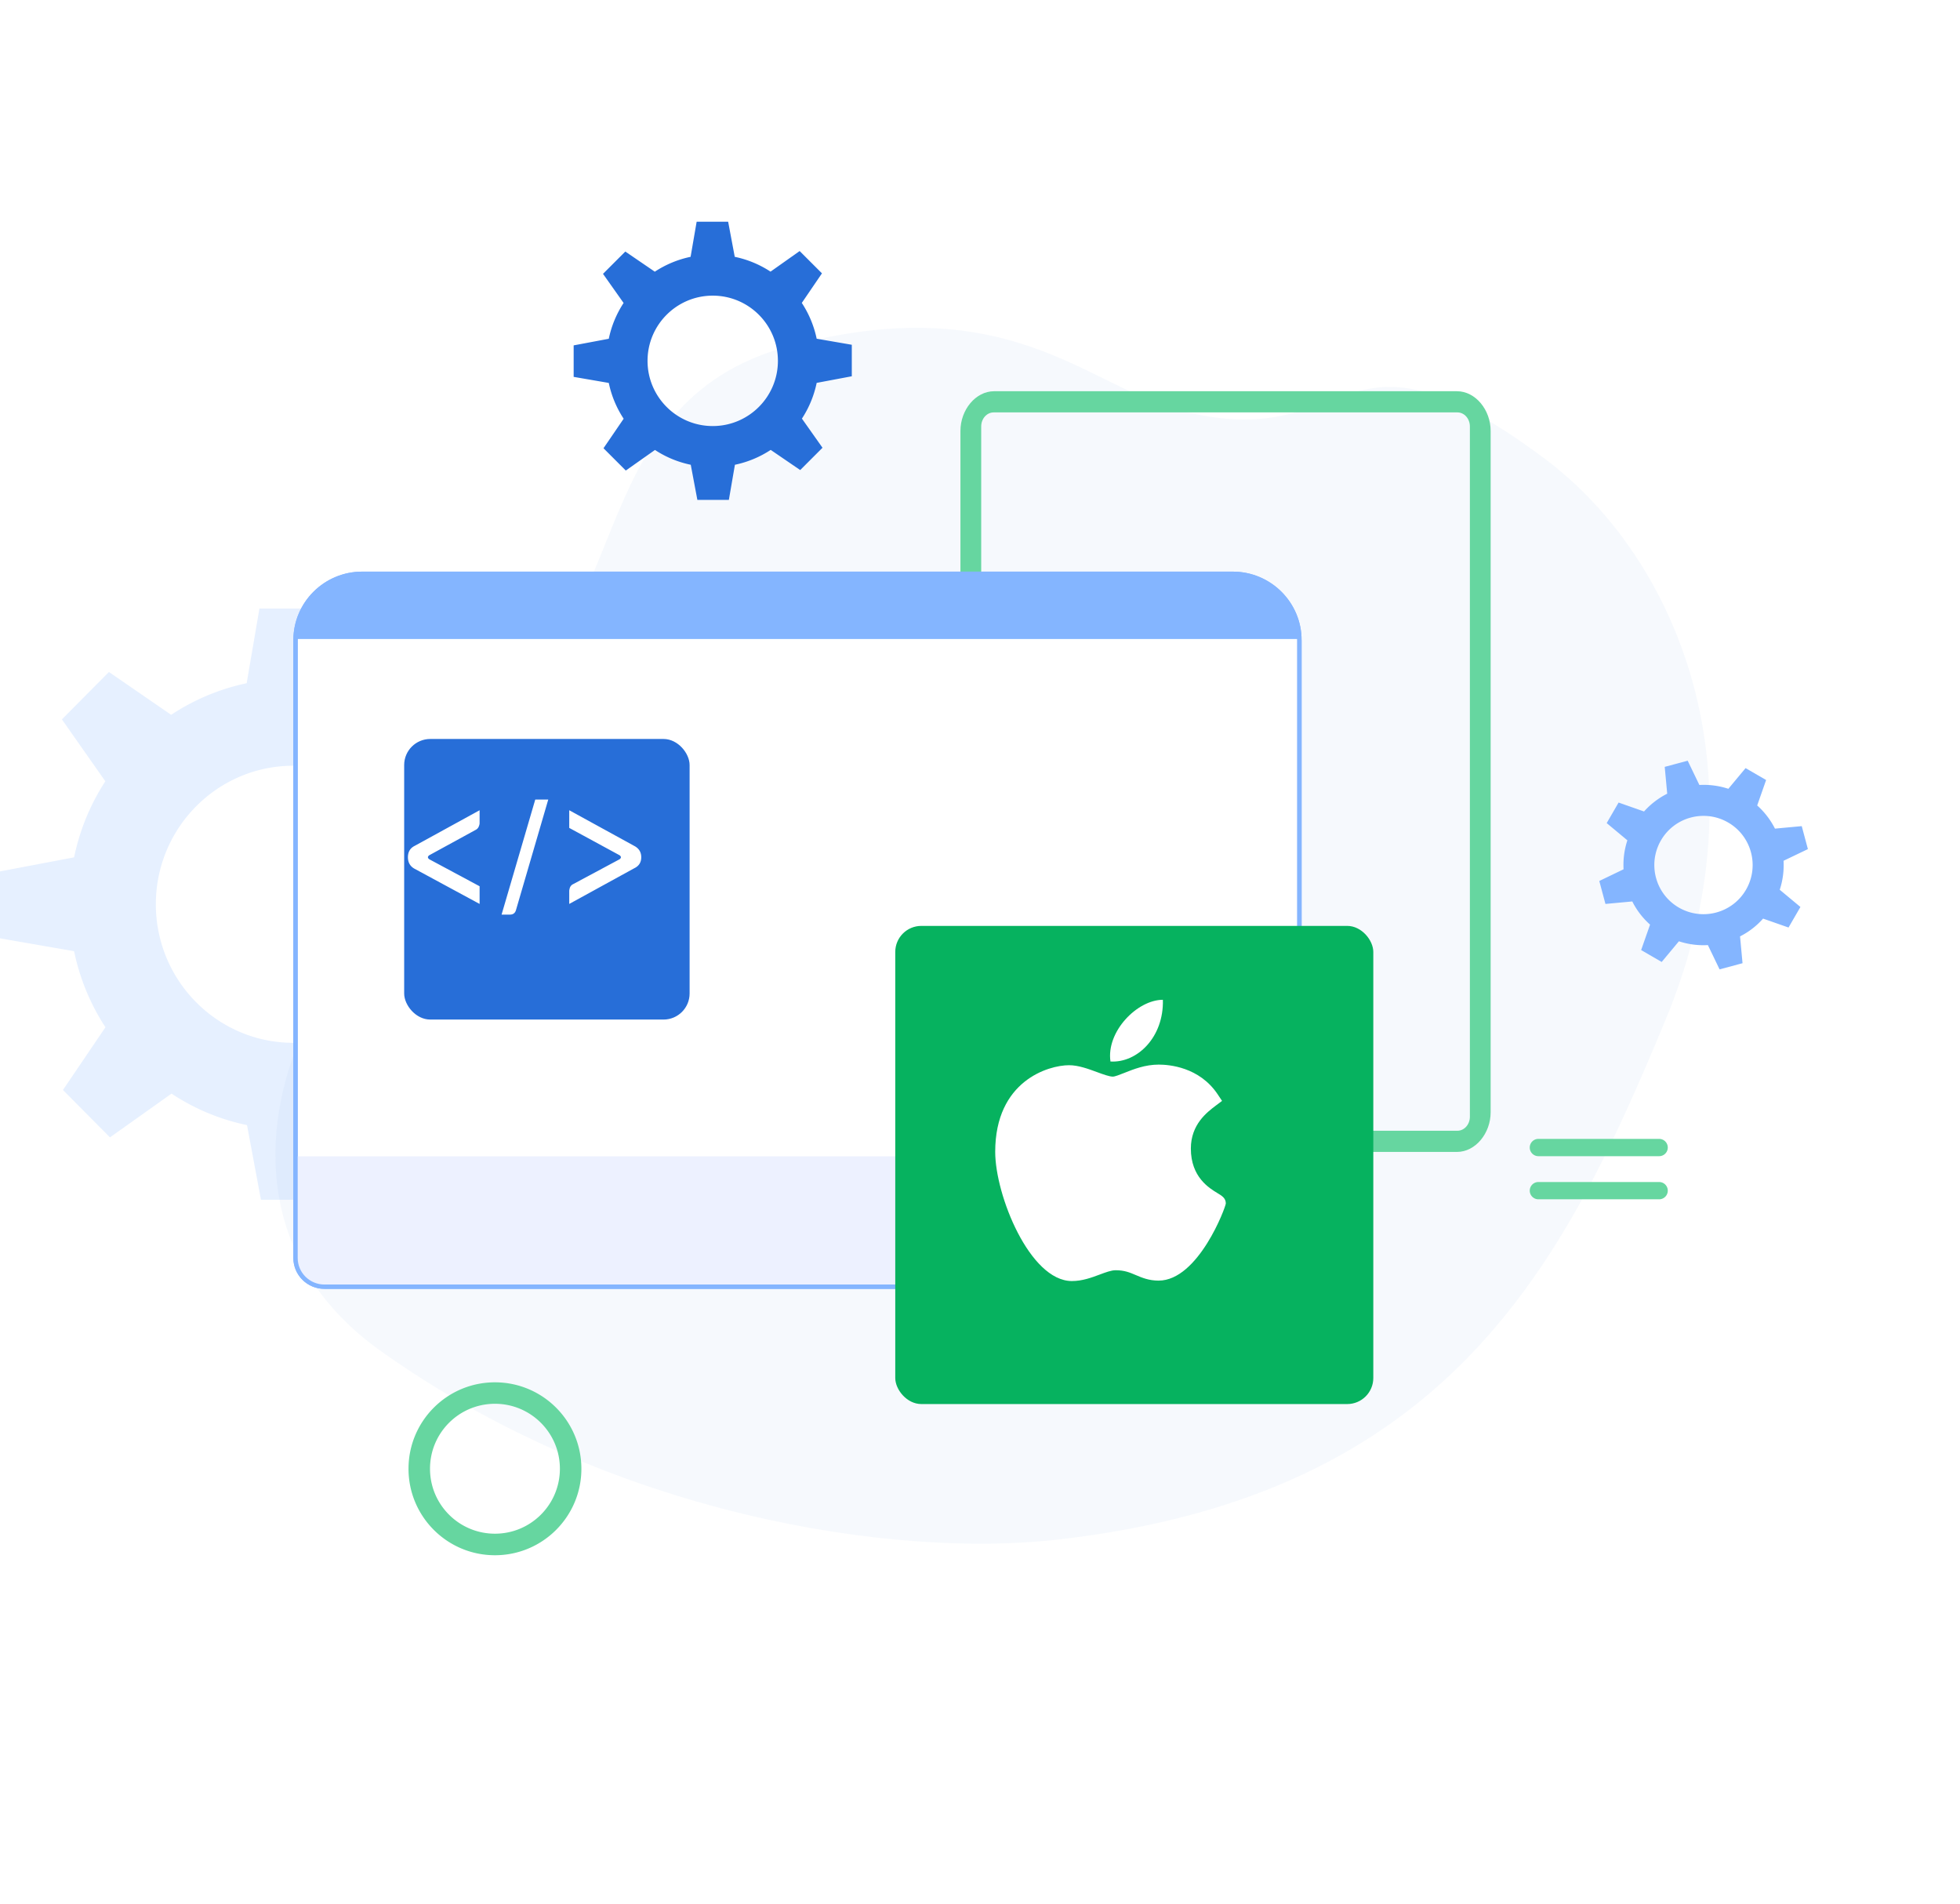 <svg width="451" height="438" viewBox="0 0 451 438" fill="none" xmlns="http://www.w3.org/2000/svg"><path opacity=".04" d="M243.112 354.206c-37.572 4.218-102.297-5.416-155.686-43.543-53.39-38.127-6.474-113.8 30.5-113.5 11.488.123-44.905-17.641-11.179-31.088 40.954-16.328 24.454-73.073 74.873-86.454 50.42-13.38 68.021 8.966 89.646 14.698 40.761 11.005 36.001-24.8 84.152 11.186 30.729 22.965 51.234 72.665 27.852 129.046-23.382 56.382-49.793 109.508-140.158 119.655z" fill="#276ED8"/><path d="M113.89 318C102.903 318 94 326.903 94 337.89c0 10.986 8.903 19.889 19.89 19.889 10.986 0 19.889-8.903 19.889-19.889 0-10.987-8.903-19.89-19.889-19.89zm0 34.823c-8.257 0-14.944-6.687-14.944-14.943s6.687-14.943 14.944-14.943c8.256 0 14.943 6.687 14.943 14.943s-6.687 14.943-14.943 14.943zm163.157-51.845h-27.785a1.987 1.987 0 110-3.976h27.785a1.987 1.987 0 110 3.976zm0 9.922h-27.785a1.988 1.988 0 110-3.976h27.785c1.094 0 1.988.884 1.988 1.988a1.993 1.993 0 01-1.988 1.988z" fill="#66D6A0"/><path opacity=".2" d="M117.951 218.795l17.049-3.23v-15.399l-17.049-2.961a50.973 50.973 0 00-7.215-17.498l9.781-14.456-10.823-10.903-14.136 10.068a49.961 49.961 0 00-17.37-7.241L74.983 140H59.697l-2.94 17.175a50.224 50.224 0 00-17.369 7.268l-14.323-9.852-10.822 10.902 9.994 14.241a50.941 50.941 0 00-7.188 17.498L0 200.462v15.399l17.049 2.961a50.778 50.778 0 007.215 17.498l-9.78 14.429 10.822 10.903 14.162-10.068c5.211 3.445 11.09 5.949 17.37 7.241L60.044 276H75.33l2.94-17.175a50.01 50.01 0 0017.37-7.268l14.322 9.852 10.823-10.902-9.994-14.241a50.831 50.831 0 007.161-17.471zM67.5 239.9c-17.476 0-31.639-14.294-31.639-31.873s14.163-31.873 31.639-31.873 31.639 14.267 31.639 31.873S84.976 239.9 67.5 239.9z" fill="#84B5FF"/><path d="M221 99.122v156.756c0 4.816 3.477 9.122 7.759 9.122h106.482c4.282 0 7.759-4.306 7.759-9.122V99.122c0-4.816-3.477-9.122-7.759-9.122h-106.49c-4.283.01-7.751 4.306-7.751 9.122zm114.35 161.005h-106.7c-1.587 0-2.872-1.444-2.872-3.229V98.102c0-1.785 1.285-3.23 2.872-3.23h106.7c1.587 0 2.872 1.445 2.872 3.23v158.796c0 1.785-1.285 3.229-2.872 3.229z" fill="#66D6A0"/><path d="M266.593 136.383c0 .979-.789 1.769-1.769 1.769-.98 0-1.769-.79-1.769-1.769 0-.98.789-1.77 1.769-1.77.97 0 1.769.79 1.769 1.77zM262 135.5c0 .831-.669 1.5-1.5 1.5s-1.5-.669-1.5-1.5.669-1.5 1.5-1.5 1.5.669 1.5 1.5z" fill="#84B5FF"/><path d="M299 147.28v142.106c0 3.654-2.974 6.614-6.645 6.614H74.645c-3.671 0-6.645-2.96-6.645-6.614V147.28c0-8.431 6.87-15.28 15.351-15.28H283.65c8.48 0 15.351 6.849 15.351 15.28z" fill="#fff" stroke="#84B5FF" stroke-miterlimit="10"/><path d="M299 146.396V147H68v-.604C68 138.453 74.87 132 83.351 132H283.65c8.48 0 15.351 6.453 15.351 14.396z" fill="#84B5FF"/><path d="M299.001 266v23.518c0 3.581-2.974 6.482-6.645 6.482H74.646c-3.671 0-6.645-2.901-6.645-6.482V266h231z" fill="#EDF1FF"/><path d="M299 147.28v142.106c0 3.654-2.974 6.614-6.645 6.614H74.645c-3.671 0-6.645-2.96-6.645-6.614V147.28c0-8.431 6.87-15.28 15.351-15.28H283.65c8.48 0 15.351 6.849 15.351 15.28z" stroke="#84B5FF" stroke-miterlimit="10"/><g filter="url(#filter0_d)"><rect x="201" y="208" width="110" height="110" rx="6" fill="#06B25F"/></g><path d="M246.593 294.7c-9.629-.056-17.593-19.711-17.593-29.721 0-16.35 12.266-19.93 16.993-19.93 2.131 0 4.405.836 6.412 1.577 1.403.516 2.854 1.049 3.661 1.049.483 0 1.621-.453 2.626-.851 2.144-.853 4.811-1.914 7.917-1.914h.018c2.319 0 9.351.509 13.578 6.858l.991 1.488-1.426 1.075c-2.036 1.536-5.75 4.339-5.75 9.89 0 6.574 4.207 9.102 6.228 10.319.892.536 1.816 1.09 1.816 2.3 0 .791-6.308 17.761-15.468 17.761-2.242 0-3.826-.673-5.224-1.267-1.414-.602-2.634-1.12-4.649-1.12-1.022 0-2.314.483-3.682.996-1.869.697-3.985 1.49-6.385 1.49h-.063zM267.58 230c.238 8.602-5.913 14.569-12.058 14.195C254.51 237.331 261.666 230 267.58 230z" fill="#fff"/><g filter="url(#filter1_d)"><rect x="88" y="165" width="65.68" height="64.547" rx="6" fill="#276ED8"/></g><path d="M110.357 207.948l-15.034-8.131c-.972-.563-1.458-1.432-1.458-2.609 0-1.227.512-2.096 1.534-2.608l14.958-8.207v2.991c0 .205-.076.486-.23.844a1.498 1.498 0 01-.69.69l-10.662 5.83c-.41.307-.41.614 0 .921l11.582 6.213v4.066zm12.807-24.01h2.991l-7.44 25.467c-.205.665-.665.997-1.381.997h-1.918l7.748-26.464zm7.82 2.455l14.958 8.207c1.074.563 1.611 1.432 1.611 2.608 0 1.177-.537 2.02-1.611 2.532l-14.958 8.208v-2.992c0-.153.051-.409.154-.767.153-.358.383-.614.69-.767l10.739-5.753c.409-.307.409-.614 0-.921l-11.583-6.29v-4.065z" fill="#fff"/><path d="M381.772 265.976h-27.784a1.987 1.987 0 110-3.976h27.784a1.987 1.987 0 110 3.976zm0 9.921h-27.784a1.987 1.987 0 110-3.976h27.784a1.987 1.987 0 110 3.976z" fill="#66D6A0"/><g filter="url(#filter2_d)"><path d="M187.918 84.08L196 82.56v-7.246l-8.082-1.394a23.897 23.897 0 00-3.421-8.234l4.637-6.803-5.131-5.13-6.701 4.737a23.783 23.783 0 00-8.235-3.408L167.547 47h-7.246l-1.394 8.082a23.896 23.896 0 00-8.234 3.42l-6.79-4.636-5.131 5.13 4.738 6.702a23.893 23.893 0 00-3.408 8.235L132 75.453v7.246l8.082 1.394a23.795 23.795 0 003.421 8.234l-4.637 6.79 5.131 5.131 6.714-4.738a23.637 23.637 0 008.234 3.408l1.521 8.082h7.246l1.393-8.082a23.805 23.805 0 008.235-3.42l6.79 4.636 5.13-5.13-4.737-6.702a23.854 23.854 0 003.395-8.222zM164 94.012c-8.285 0-14.999-6.727-14.999-15 0-8.272 6.714-14.999 14.999-14.999s14.999 6.715 14.999 15S172.285 94.012 164 94.012z" fill="#276ED8"/></g><g filter="url(#filter3_d)"><path d="M405.687 207.322l5.857 2.053 2.737-4.726-4.758-3.961a18.096 18.096 0 00.875-6.666l5.602-2.689-1.416-5.282-6.16.572a18.132 18.132 0 00-4.09-5.329l2.053-5.855-4.727-2.737-3.962 4.757a18.112 18.112 0 00-6.669-.875L388.34 171l-5.284 1.416.573 6.173a18.128 18.128 0 00-5.332 4.089l-5.857-2.053-2.737 4.726 4.759 3.961a18.076 18.076 0 00-.876 6.666L368 198.667l1.416 5.282 6.175-.572a17.886 17.886 0 004.091 5.329l-2.053 5.855 4.726 2.737 3.963-4.757a18.112 18.112 0 006.669.875l2.689 5.584 5.284-1.416-.573-6.173a17.63 17.63 0 005.3-4.089zm-19.369-2.529c-5.411-3.119-7.257-10.04-4.138-15.449 3.12-5.409 10.043-7.255 15.454-4.137 5.411 3.119 7.257 10.04 4.138 15.449-3.119 5.409-10.043 7.255-15.454 4.137z" fill="#84B5FF"/></g><defs><filter id="filter0_d" x="195" y="202" width="132" height="132" filterUnits="userSpaceOnUse" color-interpolation-filters="sRGB"><feFlood flood-opacity="0" result="BackgroundImageFix"/><feColorMatrix in="SourceAlpha" values="0 0 0 0 0 0 0 0 0 0 0 0 0 0 0 0 0 0 127 0" result="hardAlpha"/><feMorphology radius="3" operator="dilate" in="SourceAlpha" result="effect1_dropShadow"/><feOffset dx="5" dy="5"/><feGaussianBlur stdDeviation="4"/><feColorMatrix values="0 0 0 0 0 0 0 0 0 0 0 0 0 0 0 0 0 0 0.2 0"/><feBlend in2="BackgroundImageFix" result="effect1_dropShadow"/><feBlend in="SourceGraphic" in2="effect1_dropShadow" result="shape"/></filter><filter id="filter1_d" x="82" y="159" width="87.68" height="86.547" filterUnits="userSpaceOnUse" color-interpolation-filters="sRGB"><feFlood flood-opacity="0" result="BackgroundImageFix"/><feColorMatrix in="SourceAlpha" values="0 0 0 0 0 0 0 0 0 0 0 0 0 0 0 0 0 0 127 0" result="hardAlpha"/><feMorphology radius="3" operator="dilate" in="SourceAlpha" result="effect1_dropShadow"/><feOffset dx="5" dy="5"/><feGaussianBlur stdDeviation="4"/><feColorMatrix values="0 0 0 0 0 0 0 0 0 0 0 0 0 0 0 0 0 0 0.2 0"/><feBlend in2="BackgroundImageFix" result="effect1_dropShadow"/><feBlend in="SourceGraphic" in2="effect1_dropShadow" result="shape"/></filter><filter id="filter2_d" x="122" y="41" width="84" height="84" filterUnits="userSpaceOnUse" color-interpolation-filters="sRGB"><feFlood flood-opacity="0" result="BackgroundImageFix"/><feColorMatrix in="SourceAlpha" values="0 0 0 0 0 0 0 0 0 0 0 0 0 0 0 0 0 0 127 0" result="hardAlpha"/><feOffset dy="4"/><feGaussianBlur stdDeviation="5"/><feColorMatrix values="0 0 0 0 0.089 0 0 0 0 0.04 0 0 0 0 0.396 0 0 0 0.25 0"/><feBlend in2="BackgroundImageFix" result="effect1_dropShadow"/><feBlend in="SourceGraphic" in2="effect1_dropShadow" result="shape"/></filter><filter id="filter3_d" x="358" y="165" width="68" height="68" filterUnits="userSpaceOnUse" color-interpolation-filters="sRGB"><feFlood flood-opacity="0" result="BackgroundImageFix"/><feColorMatrix in="SourceAlpha" values="0 0 0 0 0 0 0 0 0 0 0 0 0 0 0 0 0 0 127 0" result="hardAlpha"/><feOffset dy="4"/><feGaussianBlur stdDeviation="5"/><feColorMatrix values="0 0 0 0 0.089 0 0 0 0 0.04 0 0 0 0 0.396 0 0 0 0.25 0"/><feBlend in2="BackgroundImageFix" result="effect1_dropShadow"/><feBlend in="SourceGraphic" in2="effect1_dropShadow" result="shape"/></filter></defs></svg>